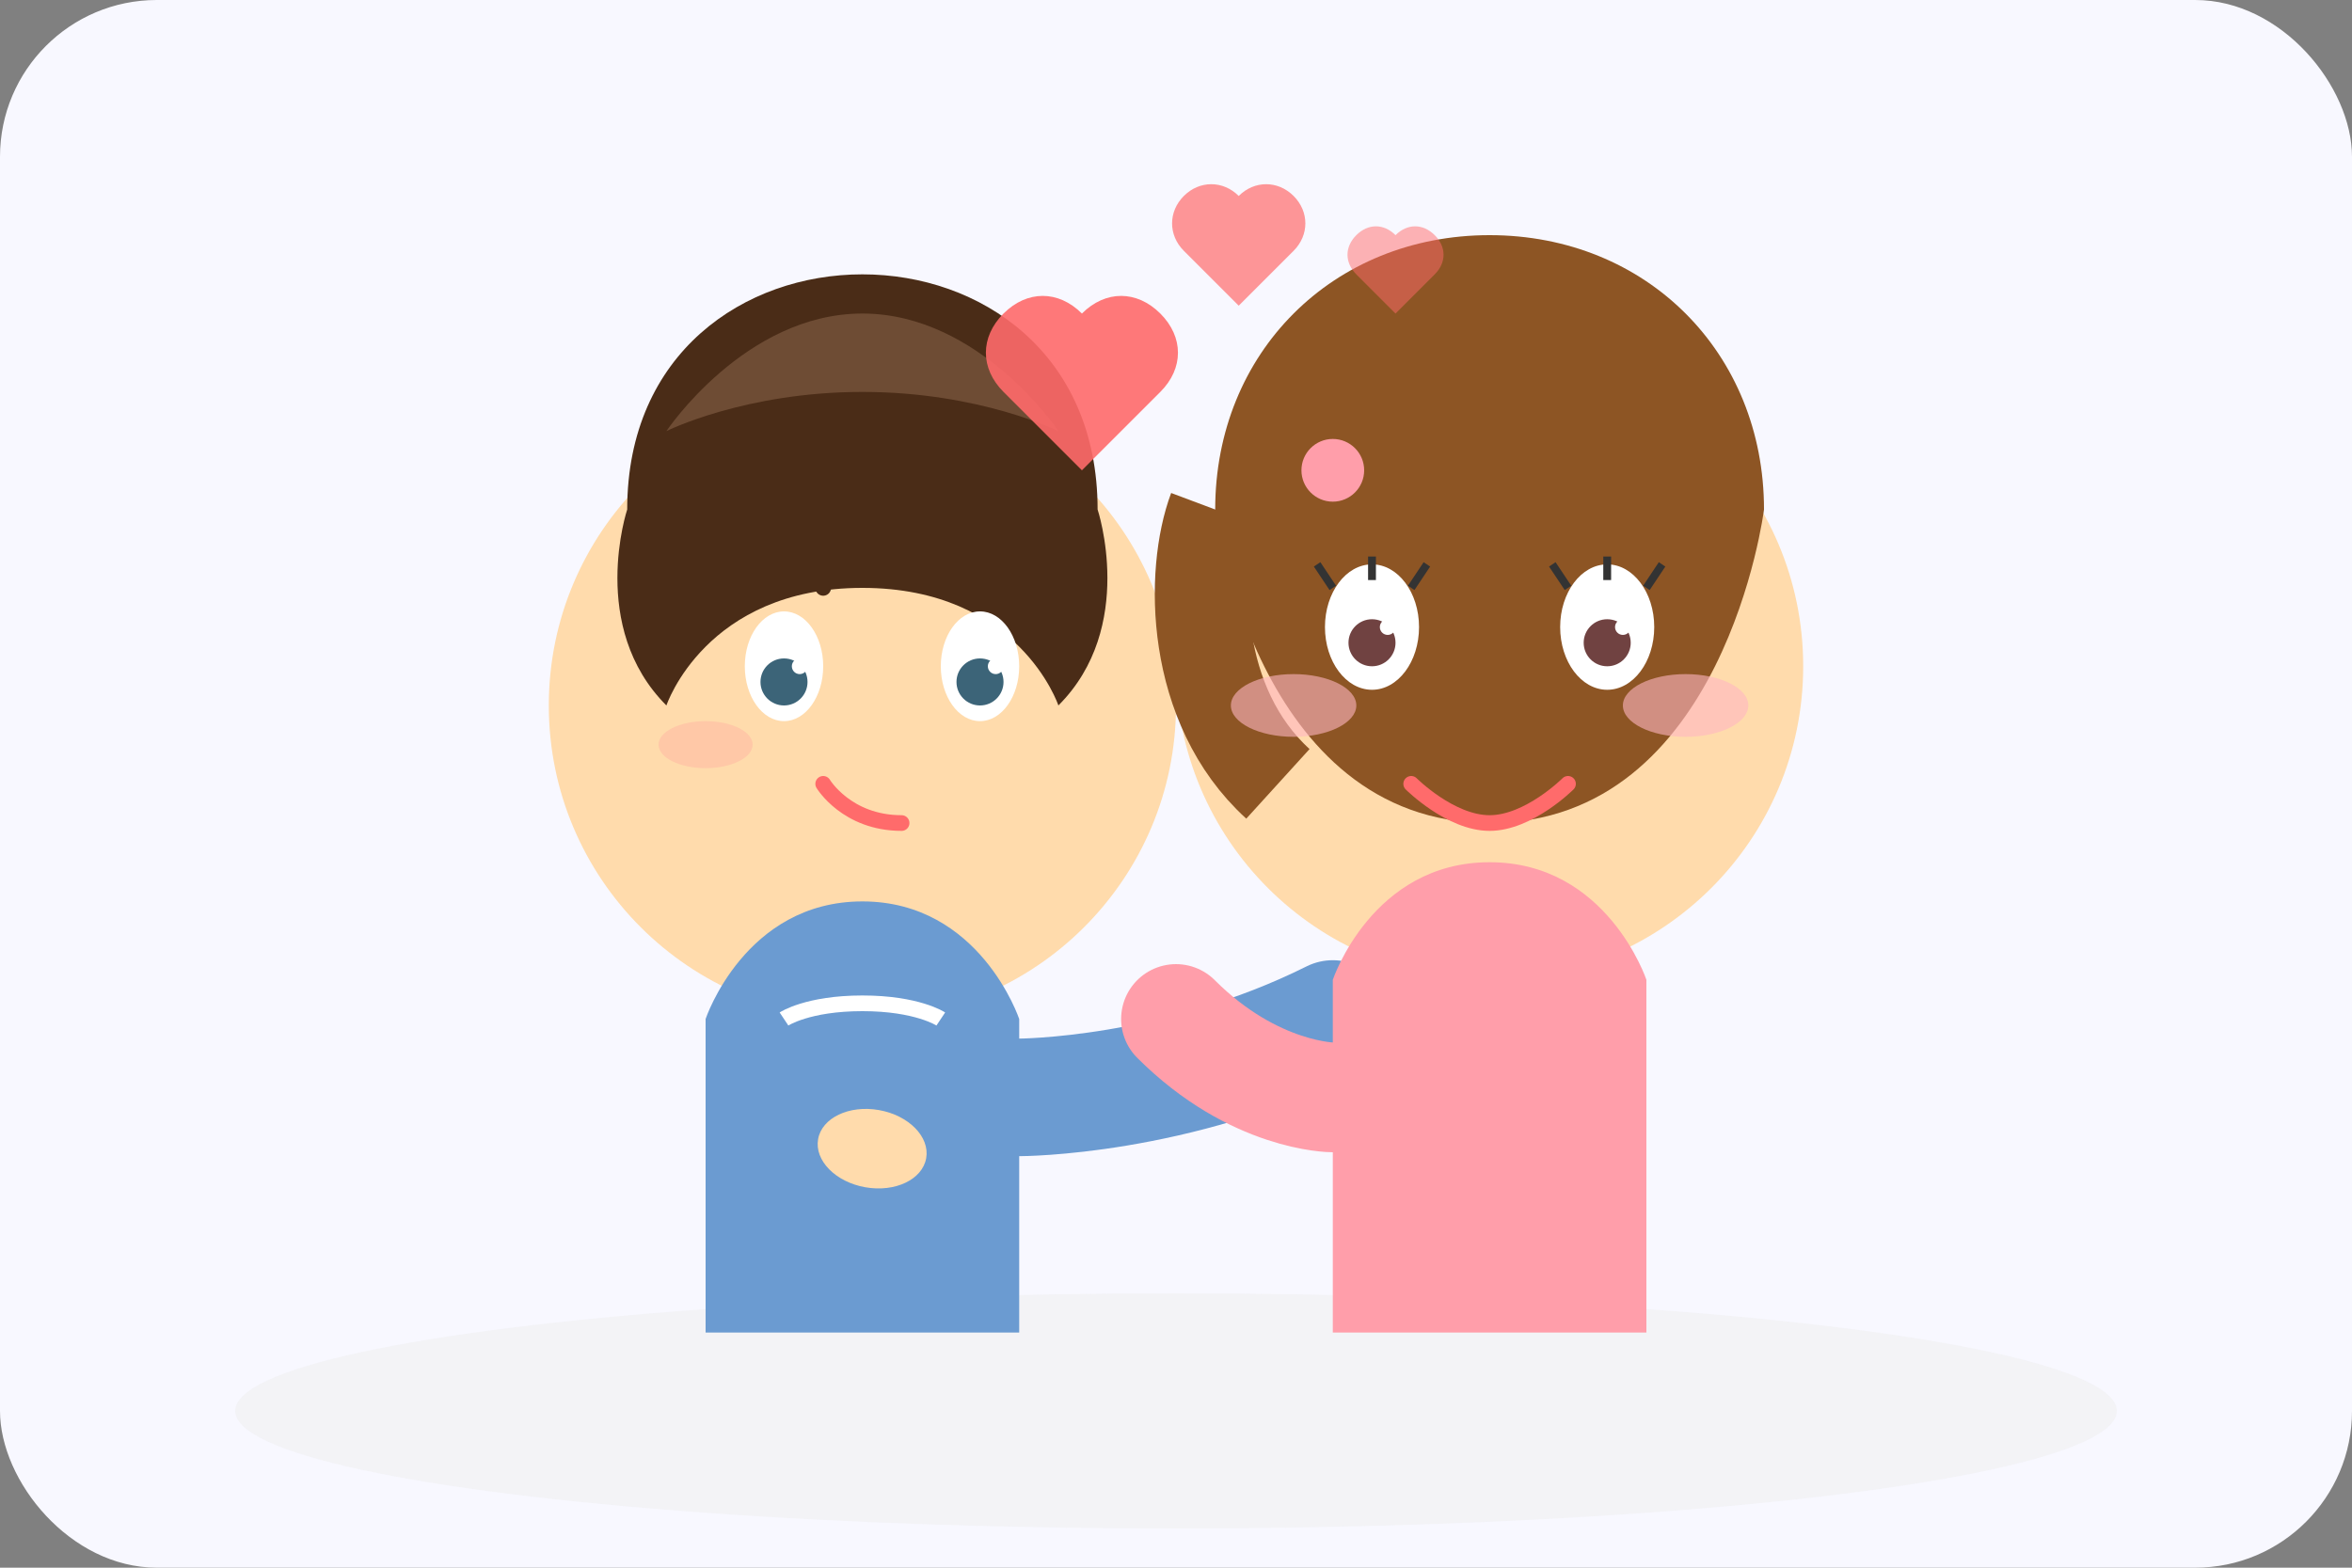<?xml version="1.0" encoding="UTF-8"?>
<svg width="300" height="200" viewBox="0 0 300 200" xmlns="http://www.w3.org/2000/svg">
  <rect x="0" y="0" width="300" height="200" fill="#808080" stroke="none"/>
  <!-- Background -->
  <rect x="0" y="0" width="300" height="200" rx="20" fill="#F8F8FF" />
  <ellipse cx="150" cy="180" rx="120" ry="15" fill="#EFEFEF" opacity="0.5" />
  
  <!-- Male Avatar (Left) -->
  <!-- Head -->
  <circle cx="110" cy="90" r="40" fill="#FFDBAC" />
  
  <!-- Hair -->
  <path d="M80 65c0-20 15-30 30-30s30 10 30 30c0 0 5 15-5 25 0 0-5-15-25-15s-25 15-25 15c-10-10-5-25-5-25z" fill="#4A2C17" />
  
  <!-- Bangs -->
  <path d="M85 55c0 0 10-15 25-15s25 15 25 15c0 0-10-5-25-5s-25 5-25 5z" fill="#6E4C34" />
  
  <!-- Eyes -->
  <ellipse cx="100" cy="85" rx="5" ry="7" fill="white" />
  <ellipse cx="125" cy="85" rx="5" ry="7" fill="white" />
  <circle cx="100" cy="87" r="3" fill="#3C6478" />
  <circle cx="125" cy="87" r="3" fill="#3C6478" />
  <circle cx="102" cy="85" r="1" fill="white" />
  <circle cx="127" cy="85" r="1" fill="white" />
  
  <!-- Eyebrows -->
  <path d="M95 75c2-3 8-3 10 0" stroke="#4A2C17" stroke-width="2" stroke-linecap="round" fill="none" />
  <path d="M120 75c2-3 8-3 10 0" stroke="#4A2C17" stroke-width="2" stroke-linecap="round" fill="none" />
  
  <!-- Smile -->
  <path d="M105 100c0 0 3 5 10 5" stroke="#FF6B6B" stroke-width="2" stroke-linecap="round" fill="none" />
  
  <!-- Blush - subtle for male avatar -->
  <ellipse cx="90" cy="95" rx="6" ry="3" fill="#FF9999" opacity="0.3" />
  
  <!-- Body/Shirt -->
  <path d="M90 130c0 0 5-15 20-15s20 15 20 15v40H90v-40z" fill="#6B9BD1" />
  
  <!-- Collar -->
  <path d="M100 130c0 0 3-2 10-2s10 2 10 2" stroke="white" stroke-width="2" fill="none" />
  
  <!-- Male arm around female -->
  <path d="M130 140c0 0 20 0 40-10" stroke="#6B9BD1" stroke-width="15" fill="none" stroke-linecap="round" />
  <ellipse cx="155" cy="135" rx="8" ry="6" transform="rotate(-10)" fill="#FFDBAC" /> <!-- Hand -->
  
  <!-- Female Avatar (Right) -->
  <!-- Head -->
  <circle cx="190" cy="85" r="40" fill="#FFDBAC" />
  
  <!-- Hair -->
  <path d="M155 65c0-20 15-35 35-35s35 15 35 35c0 0-5 40-35 40s-35-40-35-40z" fill="#8D5524" />
  <path d="M155 65c-3 8-3 25 8 35" stroke="#8D5524" stroke-width="12" fill="none" />
  
  <!-- Bangs -->
  <path d="M165 50c0 0 5-10 25-10s25 10 25 10c0 0-5-5-25-5s-25 5-25 5z" fill="#8D5524" />
  
  <!-- Eyes -->
  <ellipse cx="175" cy="80" rx="6" ry="8" fill="white" />
  <ellipse cx="205" cy="80" rx="6" ry="8" fill="white" />
  <circle cx="175" cy="82" r="3" fill="#704241" />
  <circle cx="205" cy="82" r="3" fill="#704241" />
  <circle cx="177" cy="80" r="1" fill="white" />
  <circle cx="207" cy="80" r="1" fill="white" />
  
  <!-- Blush -->
  <ellipse cx="165" cy="90" rx="8" ry="4" fill="#FFB6C1" opacity="0.6" />
  <ellipse cx="215" cy="90" rx="8" ry="4" fill="#FFB6C1" opacity="0.6" />
  
  <!-- Eyebrows -->
  <path d="M170 70c0 0 3-3 8 0" stroke="#8D5524" stroke-width="2" stroke-linecap="round" fill="none" />
  <path d="M200 70c0 0 3-3 8 0" stroke="#8D5524" stroke-width="2" stroke-linecap="round" fill="none" />
  
  <!-- Eyelashes -->
  <line x1="170" y1="75" x2="168" y2="72" stroke="#333" stroke-width="1" />
  <line x1="175" y1="74" x2="175" y2="71" stroke="#333" stroke-width="1" />
  <line x1="180" y1="75" x2="182" y2="72" stroke="#333" stroke-width="1" />
  <line x1="200" y1="75" x2="198" y2="72" stroke="#333" stroke-width="1" />
  <line x1="205" y1="74" x2="205" y2="71" stroke="#333" stroke-width="1" />
  <line x1="210" y1="75" x2="212" y2="72" stroke="#333" stroke-width="1" />
  
  <!-- Smile -->
  <path d="M180 100c0 0 5 5 10 5s10-5 10-5" stroke="#FF6B6B" stroke-width="2" stroke-linecap="round" fill="none" />
  
  <!-- Body/Dress -->
  <path d="M170 125c0 0 5-15 20-15s20 15 20 15v45h-40v-45z" fill="#FF9EAA" />
  
  <!-- Female arm around male -->
  <path d="M170 140c0 0-10 0-20-10" stroke="#FF9EAA" stroke-width="14" fill="none" stroke-linecap="round" />
  <ellipse cx="135" cy="125" rx="7" ry="5" transform="rotate(10)" fill="#FFDBAC" /> <!-- Hand -->
  
  <!-- Accessories -->
  <circle cx="170" cy="60" r="4" fill="#FF9EAA" /> <!-- hair accessory -->
  
  <!-- Hearts above -->
  <path d="M138 40c-3-3-7-3-10 0-3 3-3 7 0 10l10 10 10-10c3-3 3-7 0-10-3-3-7-3-10 0z" fill="#FF6B6B" opacity="0.9" />
  <path d="M158 25c-2-2-5-2-7 0-2 2-2 5 0 7l7 7 7-7c2-2 2-5 0-7-2-2-5-2-7 0z" fill="#FF6B6B" opacity="0.7" />
  <path d="M178 30c-1.5-1.5-3.5-1.5-5 0-1.5 1.5-1.5 3.5 0 5l5 5 5-5c1.5-1.5 1.5-3.5 0-5-1.5-1.5-3.5-1.5-5 0z" fill="#FF6B6B" opacity="0.5" />
</svg> 